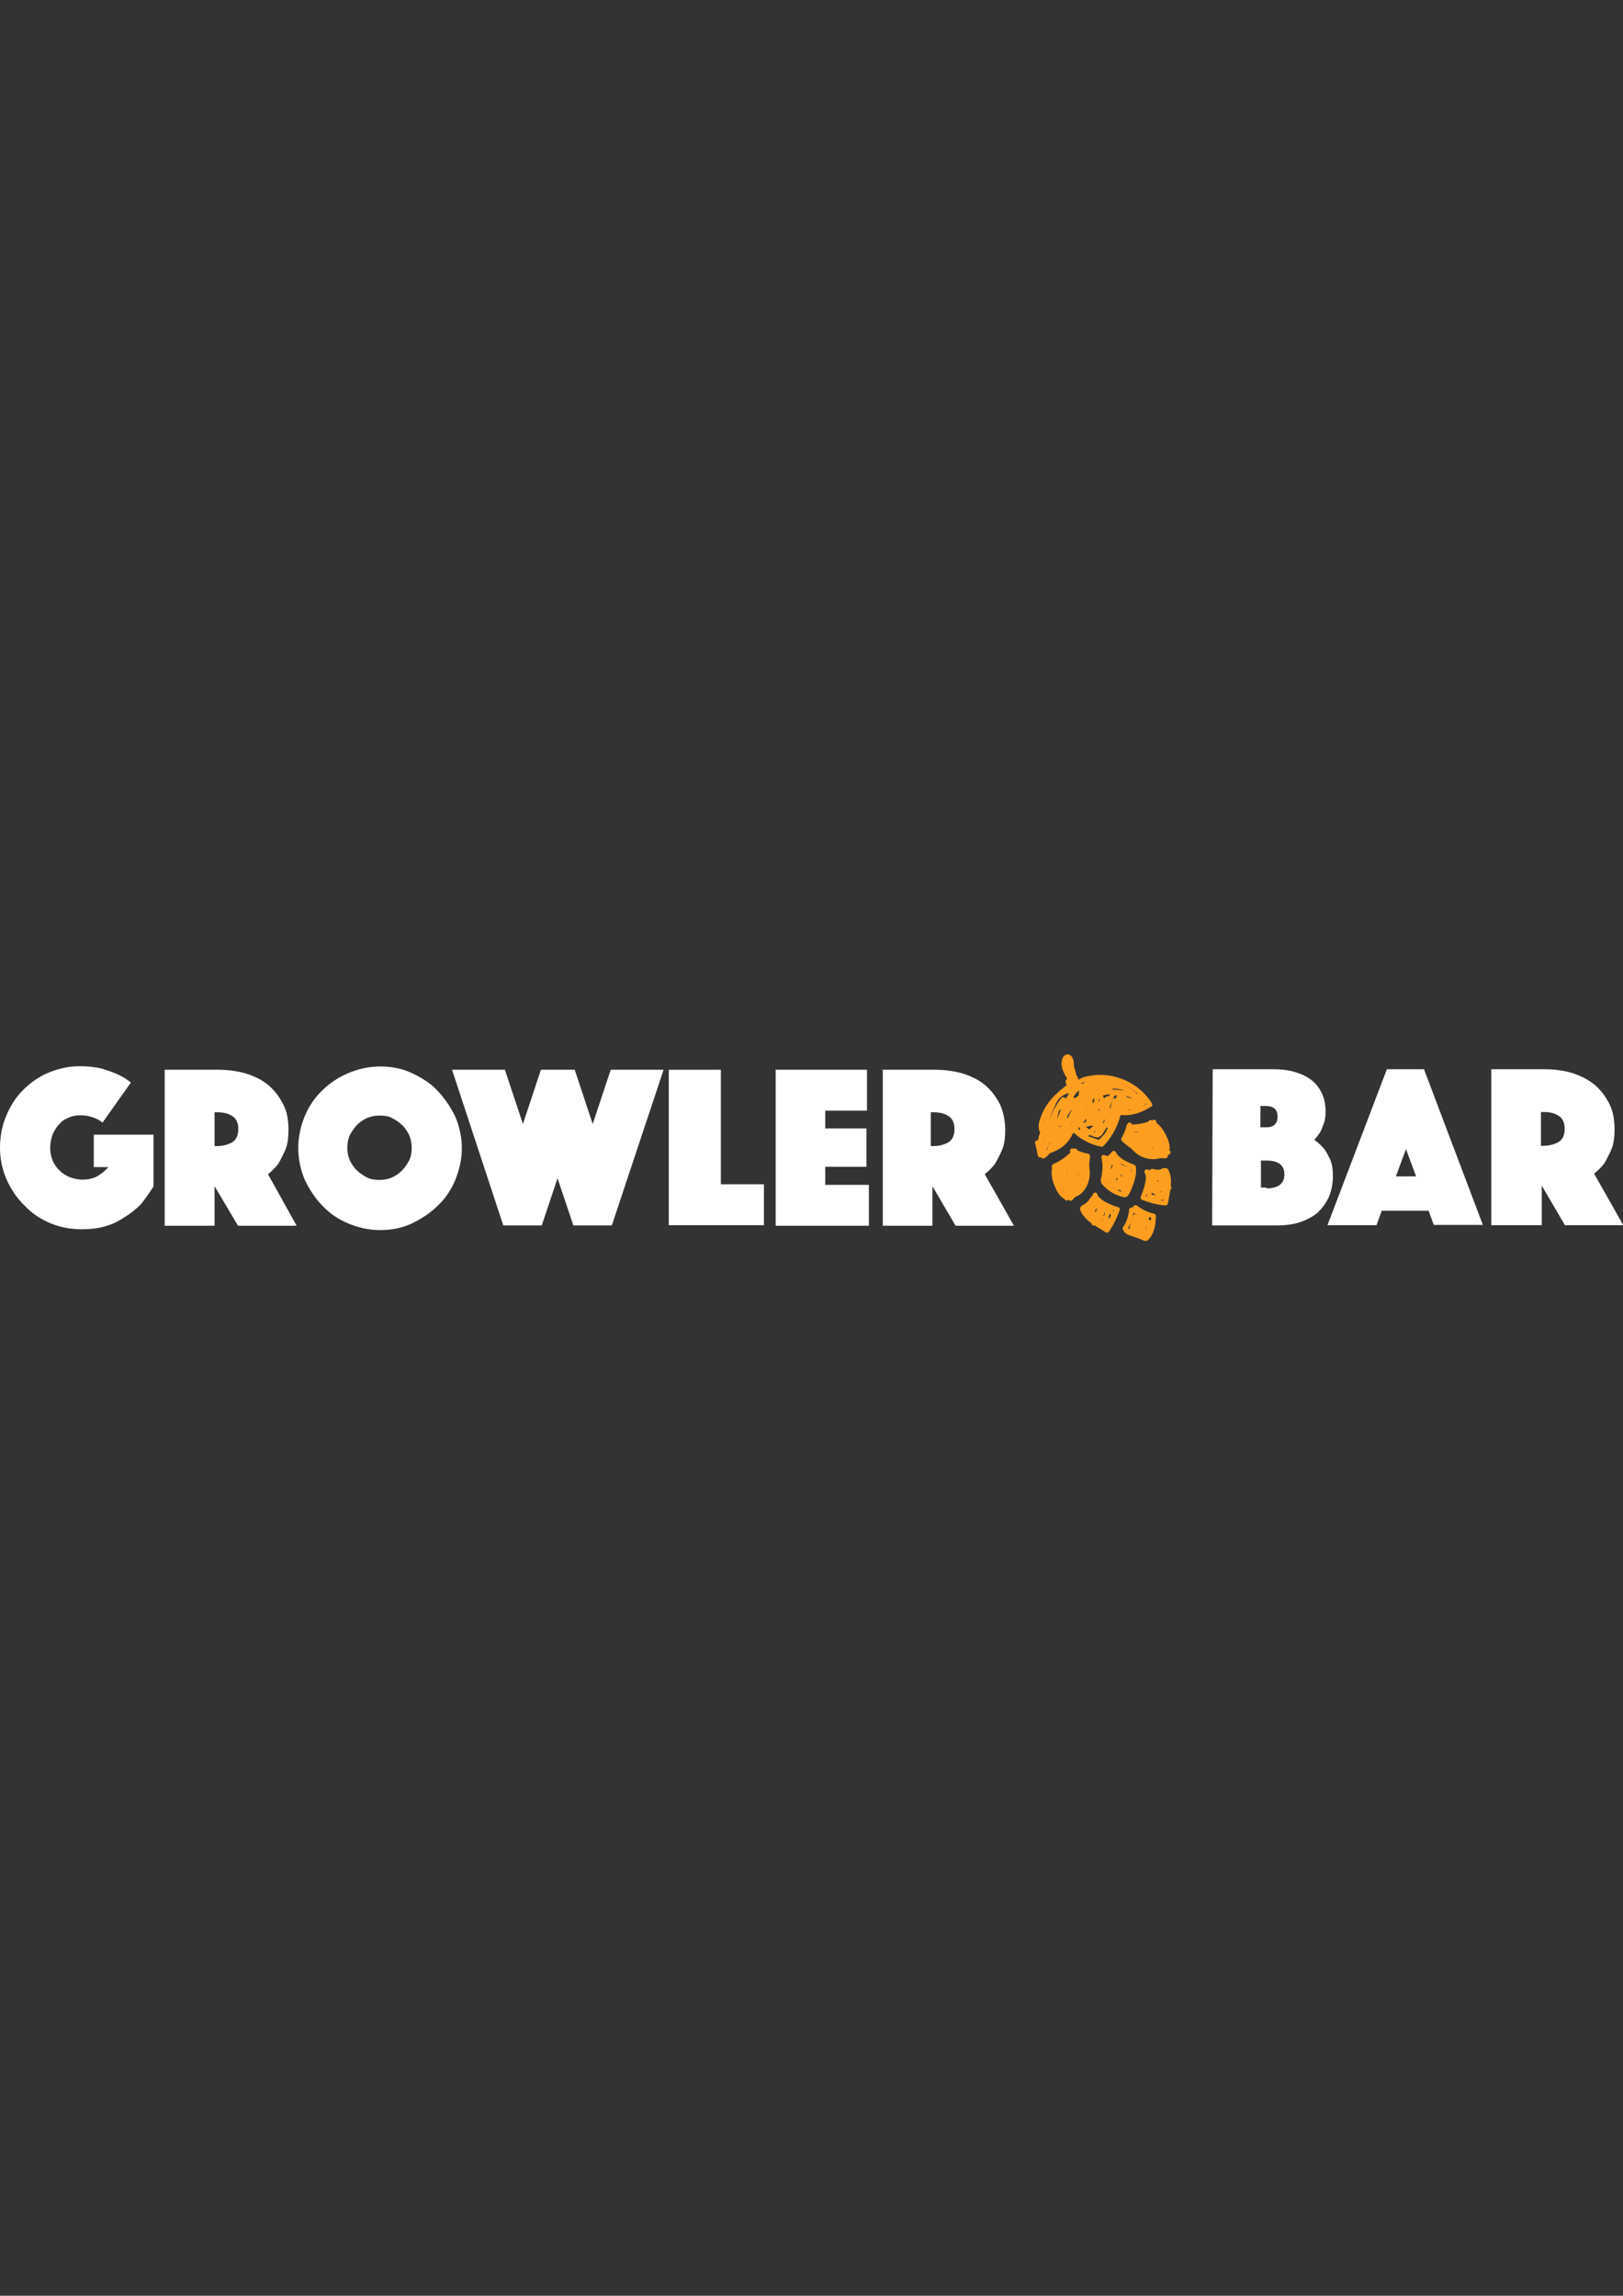 <?xml version="1.0" encoding="utf-8"?>
<!-- Generator: Adobe Illustrator 18.0.0, SVG Export Plug-In . SVG Version: 6.00 Build 0)  -->
<!DOCTYPE svg PUBLIC "-//W3C//DTD SVG 1.1//EN" "http://www.w3.org/Graphics/SVG/1.1/DTD/svg11.dtd">
<svg version="1.1" id="Capa_1" xmlns="http://www.w3.org/2000/svg" xmlns:xlink="http://www.w3.org/1999/xlink" x="0px" y="0px"
	 viewBox="0 0 595.3 841.9" enable-background="new 0 0 595.3 841.9" xml:space="preserve">
<rect x="0" y="0" width="595.3" height="841.9" fill="#333333" stroke="none"/>
<g>
	<g>
		
			<path fill="none" stroke="#FD9E20" stroke-width="1.7" stroke-linecap="round" stroke-linejoin="round" stroke-miterlimit="10" d="
			M381.7,423.1c0.3-6.3,2-12.4,4.6-18.2c0.5-1.2,1.2-2.4,2.2-3.2c1.7-1.5,3.9-1.9,6.3-2.2c-1-1.5-1.9-3.2-2.9-4.8
			c-1.2-2-2.4-4.4-1.2-6.6c0.3,3.6,1.5,7.3,3.6,10.2c1.2-1.7,3.2-2.6,5.4-2.9c8.3-1.7,17.7,2.4,22.1,9.7c-3.4,2.2-7,3.4-11.1,2.9
			c1.7-1,3.4-1.9,5.1-2.9c0.7-0.3,1.4-0.9,1.4-1.7c0-0.7-0.7-1.2-1.4-1.4c-5.6-2.4-12.2-2-17.5,0.9c2.9-1.4,6.3-2.2,9.5-2.6
			c-1.7-1.5-4.6-0.2-6.5,1.4c-2.4,2.2-4.4,4.8-6.3,7.7c0.7-2,1.4-4.1,1.9-6.3c-0.7-0.5-1.7,0.2-2.2,0.7c-2.4,2.4-4.3,5.3-5.8,8.3
			c1.4-3.7,2.9-7.7,4.3-11.4c-2.6,4.4-4.6,9.4-6,14.3c-0.9,3.4-1.7,7.3-4.6,9c0.9-1.7,2.9-2,4.6-2.9c2.9-1.4,5.3-4.1,6-7.5
			c2.9,3.1,6.8,5.3,10.9,6.1c4.1-4.3,6.6-10,6.8-16.2c0-1-0.2-2.4-1.2-2.7c-1.2-0.3-2,1-2.4,2.2c-1,2.4-1.9,4.8-2.9,7.3
			c1.2-2.2,1.9-4.8,2-7.5c-3.2,2-5.8,5.1-7.3,8.7c0.9-2,1.9-4.1,2.7-6.5c0.5-1.2,0.9-2.9-0.3-3.4c-0.7-0.3-1.5,0.2-2.2,0.7
			c-3.7,3.4-4.1,10-1,13.9c1.7-1.2,3.4-2.7,4.8-4.3c-2-0.2-4.3,0.2-6.3,1c1.5,1.7,3.4,2.9,5.8,3.4c1.4-2.4,1.7-5.6,0.5-8.2
			c-1.9,2.2-1.7,5.8,0.2,7.8c1.2-1.7,2.4-3.4,2.9-5.4c0.5-2,0.5-4.1-0.7-6c-0.2-0.2-0.3-0.5-0.7-0.5c-0.5-0.2-0.9,0.3-1.2,0.7
			c-1.7,2-3.4,4.6-2.4,7.1c2.2-1.9,3.4-4.8,3.1-7.8c-0.2-1.5-0.9-3.2-2.4-3.7c-2.2-0.9-4.4,1.4-6,3.2c0.7-1.7,0.9-3.4,0.5-5.3
			c-4.8,3.4-7,10.4-5.1,16.2c1-2.6,2-5.4,3.1-8c-1.4,2.7-2.7,5.4-3.9,8.2c-0.2-3.6-0.5-7.3-0.7-10.7c-3.4,4.3-5.4,9.5-5.8,15.1
			c1.5-2,3.4-3.7,5.6-5.3c-0.9,2.2-1.7,4.3-2.6,6.6c1.5-2,3.1-4.1,4.6-6.3c-2,2-4.1,4.1-6.3,6.3c3.7-2.2,7.5-5.1,10.5-8.2
			c0.9-0.9,1.9-2,2-3.2c0.2-1.4-0.9-2.9-2.2-2.7c0.5-2.2,1.2-4.4,2.7-6.5c1.4-1.7,3.7-3.1,6.1-2.6c-1.7,1.4-3.6,2.7-5.6,3.7
			c2.7-1.2,6-2.2,9-2.4c3.1-0.2,6.5,1,8.3,3.4"/>
		
			<path fill="none" stroke="#FD9E20" stroke-width="1.7" stroke-linecap="round" stroke-linejoin="round" stroke-miterlimit="10" d="
			M391.7,396.5c0,0.7,0.3,1.4,0.9,1.7c-0.9,0.5-1.7,1-2.4,1.7c-0.3,0.2-0.7,0.5-0.9,0.7c-0.2,0.2-0.5,0.3-0.7,0.7
			c-3.1,2.6-5.4,6.1-6.5,10c-0.2,0.3-0.2,0.7-0.2,1c-0.2,0.9,0,1.5,0.2,2.4"/>
		
			<path fill="none" stroke="#FD9E20" stroke-width="1.7" stroke-linecap="round" stroke-linejoin="round" stroke-miterlimit="10" d="
			M390.7,388.4c-0.2-0.5,0.5-0.9,1-0.9c0.5,0.2,0.9,0.5,1,1c0.2,0.5,0.3,0.9,0.3,1.4c0.2,1.2-0.3,2.6,0.2,3.7
			c0.5,0.9,1.5,1.5,1.5,2.6c-0.5-1.2-1.2-2.4-1.9-3.6c-0.5-1.2-1-2.6-0.9-3.9c1,2,1.9,4.3,2.2,6.6"/>
		
			<path fill="none" stroke="#FD9E20" stroke-width="1.7" stroke-linecap="round" stroke-linejoin="round" stroke-miterlimit="10" d="
			M397.1,398.6c1.7-1.7,3.7-2.9,6.3-3.4c-1.2,0.5-2.4,1.2-3.6,1.7c-1,0.5-2,1-2.7,1.9c1.9-0.9,3.7-1.9,6-2.2c2-0.3,4.3-0.3,6.3,0.9
			c-3.2,0.3-6.6,0.2-9.7-0.9c0.9-0.3,1.9-0.3,2.9-0.2c2.9,0.3,6,0.7,8.7,1.9c2.7,1.2,5.3,2.9,6.8,5.6c-0.2-0.7-0.3-1.2-0.5-1.9
			c0.5,0.5,0.7,1,0.9,1.5c0.2-0.5,0.3-1,0.5-1.4c-0.7,0.7-0.9,1.9-0.3,2.9c0.2-0.3,0.5-0.5,0.7-0.9c-0.9,0.7-1.7,1.2-2.7,1.4
			c0.7-0.3,1.4-0.7,2-1c-1.4,0.2-2.7,0.9-3.7,1.9c1.4,0.7,3.2-0.3,3.4-1.9c-0.9-0.3-1.9,0.2-2.2,1c1.2,0.2,2.6-0.3,3.4-1.2
			c0.2-0.2,0.3-0.5,0.3-0.7s-0.2-0.3-0.2-0.5c-0.9-0.9-2.4-0.7-3.2,0c-0.9,0.7-1.4,1.9-1.7,3.1c0.5-0.9,1-1.9,1.4-2.7
			c-0.9-0.2-1.9,0.2-2.6,0.9c0.5,0.3,1.4,0,1.2-0.5c-0.7-0.7-1.9-0.9-2.6-0.3c-0.7,0.5-0.7,1.9,0.2,2.4c0.5-1.2,0.5-2.6,0-3.6
			c-0.2-0.5-0.7-1-1-0.9c-0.2,0-0.3,0.2-0.3,0.3c-1.4,1.5-2,3.6-1.9,5.8c0.9-1.5,1.4-3.4,1.2-5.4c-1,2.6-2,5.3-3.1,8
			c0.5-2.2,1-4.3,1.5-6.6c-0.7,3.1-1.4,6.3-2,9.5c0.9-2.2,1.9-4.4,2.7-6.8c-0.3,2.4-1,4.6-1.7,7.1c0.9-2,1.5-4.3,2.4-6.5
			c-1.2,3.1-2.4,6.3-3.9,9.4c0.3-0.9,0.7-1.7,0.9-2.6c-0.7,2-2,3.7-3.9,5.1c0.3,0,0.7,0,1,0.2c-0.3,0.3-0.9,0.2-1.2,0
			c-1.7-0.7-3.4-1.2-5.3-1.9c-0.3-0.2-0.9-0.3-1-0.5c-0.3-0.3-0.3-0.9-0.2-1.2c-0.7-0.2-1.7-0.5-1.9-1.2c-0.2-0.7,0.3-1.2,0.5-1.7
			c0.2-0.7,0-1.5-0.5-2c-0.5,1.4-1.2,2.9-1.5,4.4c0.7-2.4,1.2-4.6,1.7-7.1c-1.2,1.4-2.4,2.7-3.2,4.4c1-2.7,2.7-5.4,5.1-7.5
			c0,0.5-0.2,1-0.3,1.4c0.2-0.2,0.3-0.3,0.3-0.5c1.4,0.2,2.2,1.7,2,3.1c0.5-1.2,0.9-2.6,1.4-3.7c0,1.4-0.2,2.7-0.5,4.1
			c0.5-1.4,1.2-2.7,1.9-3.9c-0.5,1.7-1.4,3.4-2.6,4.8c0.3-1.9,0.7-3.6,0.9-5.6c0-0.5,0-1-0.3-1.4c-0.2-0.2-0.5-0.2-0.9-0.2
			c-1.9,0.2-3.7,1.4-4.6,3.2c0.5-1,1-2.2,1.5-3.2c-1.2,1-2.6,1.9-4.1,2.7c0.5-0.9,1.2-1.7,1.9-2.4c-0.9,0.7-1.9,1.5-2.7,2.2
			c0.3-1,1-2,1.9-2.9c-1.4,1.2-2.7,2.6-4.1,3.9c0.3-1.2,0.9-2.2,1.5-3.1c-2,2.4-3.4,5.3-4.3,8.2c0.9-1,1.4-2.2,1.7-3.6
			c-0.5,2.4-0.9,5.1-1,7.7c0.3-1.2,0.9-2.2,1.4-3.2c0,2-0.3,4.3-0.9,6.5c0.2-1.9,0.3-3.9,0.5-6c-0.5,1.9-1.2,3.7-1.7,5.8
			c0.2-1.5,0.3-3.1,0.5-4.6c0-0.5,0-1.2-0.3-1.5c-1.4,1.4-2.4,3.1-3.1,5.1c0.2-0.5,0.3-1.2,0.3-1.9c-0.7,1.2-0.9,2.4-0.9,3.7
			c0.3-1,0.3-2.2,0-3.4c-0.7,1.4-0.7,3.1-0.2,4.4c0-0.3,0.2-0.7,0.2-1"/>
		
			<path fill="none" stroke="#FD9E20" stroke-width="1.7" stroke-linecap="round" stroke-linejoin="round" stroke-miterlimit="10" d="
			M380.5,419c0.2,0.7,0.3,1.5,0.5,2.2c0.2,0.5,0.2,1.2,0.3,1.7c0.2,0.2,0.2,0.5,0.2,0.7c0.9-1.4,1.7-2.6,2.4-3.9"/>
		
			<path fill="none" stroke="#FD9E20" stroke-width="1.7" stroke-linecap="round" stroke-linejoin="round" stroke-miterlimit="10" d="
			M386.6,427.8c2.9-1.4,5.6-3.2,7.7-5.8c-2,2.6-4.3,5.1-6.6,7.3c1.2-2.9,5.6-3.7,6.6-6.8c1.4,0.9,3.1,1.2,4.6,1.4
			c-1.9-0.3-3.6-1-5.6-1.9c1.7,0.9,3.6,1.5,5.4,2.4c0.2,5.6-2,11.1-6,15.1c-0.5-0.9-1.2-1.5-1.7-2.4c-0.9-1.2-1.4-2.6-2-3.7
			c-0.7-1.5-1.4-2.9-1.4-4.6c0-0.5,0-1.2-0.5-1.4c-1.2,2.7-0.2,6,1.2,8.7c0.7,1.2,1.5,2.6,2.9,2.9c0.9-1.7,0.2-3.6-0.5-5.4
			c-0.7-1.7-1.4-3.6-0.9-5.4c1,3.6,1.5,7.5,1.4,11.2c1-2.2,2.9-3.9,4.1-6.1c1-1.9,1.7-4.1,1.7-6.5c0-0.3,0-0.9-0.3-1.2
			c-0.3-0.3-1-0.3-1.4-0.2c-0.5,0.2-0.9,0.7-1.2,1c-0.5,0.7-1.2,1.4-1.5,2.2c-0.7,1.9-0.3,3.9,0.2,6c-0.7-3.6-0.7-7.3,0-10.9
			c-0.3,2.2-1.2,4.3-2.4,6.1c-0.3-1.7,1-3.2,2.4-4.4c0.5-0.5,1-0.9,1.5-1.4c0.3-0.3,0.7-0.5,1-0.3c0.5,0.2,0.5,0.9,0.3,1.2
			c-0.5,3.9-2,7.7-3.6,11.2c1.9-4.1,3.6-8.3,5.6-12.2c0.5,0,0.9,0.2,1.4,0.2c-0.3,2-0.5,4.1-0.9,6.3c0.3-1.4,0.5-2.7,0.5-4.1
			c0.7,5.3-2,10.5-6.6,12.9c0.9-0.5,1.9-0.9,2.9-1.4c1.9-1,3.2-3.1,3.7-5.3c0.5-2,0.3-4.4-0.5-6.6c-0.3,2.2-1.4,4.4-2.7,6.5
			c-0.2,0.2-0.3,0.5-0.7,0.5c-0.7,0.2-1.4-0.7-1.4-1.4c0-0.9,0.3-1.7,0.5-2.4c0.2-0.9,0.3-1.7-0.2-2.4c-1.5,2.4-1.7,5.4-2.6,8
			c0,0.2-0.2,0.3-0.3,0.5c-0.3,0.3-0.9,0.3-1.2,0c-0.3-0.3-0.5-0.7-0.7-1c-0.7-2,0.2-4.3,1-6.3c0.5,2.4,0.7,4.8,0.3,7.3
			c-0.7-0.2-1.4-0.5-1.7-0.9"/>
		
			<path fill="none" stroke="#FD9E20" stroke-width="1.7" stroke-linecap="round" stroke-linejoin="round" stroke-miterlimit="10" d="
			M397.1,443c2-1,3.6-2.7,4.6-4.8c0.3,1.4,1.7,2.2,2.9,3.1c1.7,0.9,3.4,1.7,5.3,2.2c-1,2.7-2.2,5.4-3.9,7.7c-1-0.7-2.2-1.4-3.2-2
			c-2.2-1.4-4.8-3.1-5.8-5.8c0-0.5,0.7-0.9,1.2-1c1.2-0.5,1.7-1.5,2.4-2.6c0.5,1.9-0.5,4.1-2,5.3c0.5,0.3,1,0.2,1.5-0.2
			c0.5-0.3,0.7-0.9,0.9-1.4c0.3-0.7,0.7-1.2,0.9-1.9c0.3-0.2,0.9,0.2,1,0.5c0.2,0.3,0.2,0.9,0.2,1.2c-0.2,1.9-0.9,3.6-1.9,5.3
			c1.2-0.5,2-1.4,2.6-2.6c0.5-1.2,0.7-2.6,1.7-3.4c0.7,0.2,0.7,1,0.7,1.7c-0.2,1.7-0.7,3.2-1.4,4.8c0.2,0.2,0.3,0.3,0.5,0.5
			c1.5-1,2.7-2.6,3.2-4.3c-1.4-1.5-3.7-1.7-5.4-3.2c-0.3-0.3-0.7-0.7-1-1c-0.3-0.3-0.9-0.3-1.4-0.2c-0.2,0.9-0.7,1.7-1.5,2.4
			c-0.2,0.2-0.3,0.2-0.5,0.5c0,0.2,0.2,0.5,0.3,0.7c1.7,2,3.9,3.7,6.6,4.6c0.3-0.5,0.5-1,0.7-1.5c-1.9-1-3.7-2-5.8-2.9"/>
		
			<path fill="none" stroke="#FD9E20" stroke-width="1.7" stroke-linecap="round" stroke-linejoin="round" stroke-miterlimit="10" d="
			M423.3,411.5c-2.9,1.2-6.1,1.9-9.4,1.7c3.2,0.2,6.6,0.2,9.9,0c-3.1-1-6.6,1.5-9.5,0.3c-0.3,1.5-1,3.1-2.2,4.3
			c0.9-1.7,1.7-3.4,2.2-5.3c-0.7,1.9-1.2,3.7-1.9,5.6c3.9,3.7,9.5,6,15.1,5.8c-0.3-0.9-0.3-1.9-0.7-2.9c-0.3-1.4-1-2.7-1.5-4.1
			c-0.7-1.5-1.4-2.9-2.6-4.1c-0.3-0.3-0.9-0.9-0.7-1.2c2.7,0.9,4.4,3.7,5.6,6.6c0.5,1.4,0.9,2.7,0.2,4.1c-1.7-0.5-2.9-2.2-3.6-3.9
			c-0.9-1.7-1.7-3.4-3.2-4.3c1.9,3.2,4.4,6.3,7.5,8.5c-2.2-0.7-4.8-0.5-7.3-1c-2.2-0.5-4.3-1.5-6-3.1c-0.3-0.3-0.7-0.7-0.7-1
			c0-0.5,0.3-1,0.9-1.2c0.5-0.2,1-0.2,1.5-0.2c0.9,0,1.9,0.2,2.7,0.3c1.9,0.7,3.1,2.4,4.3,4.1c-2.2-2.9-4.8-5.4-8-7.3
			c1.9,1.2,3.9,1.9,6.3,2.2c-1-1.4-3.1-1.4-4.8-1.2c-0.7,0-1.4,0.2-1.9,0.2c-0.3,0-0.9,0.2-1,0.5c-0.2,0.5,0.3,0.9,0.7,1.2
			c3.2,2.2,7,3.6,10.7,4.8c-4.3-1.4-8.7-2.7-12.8-4.1c-0.3,0.3-0.5,0.7-0.9,1c1.7,1.2,3.4,2.4,5.4,3.6c-1.2-0.7-2.4-1.5-3.4-2.4
			c3.4,3.7,9.2,5.4,13.9,3.7c-1,0.3-1.9,0.9-2.9,1.2c-2,0.7-4.4,0.3-6.5-0.7c-1.9-1-3.4-2.7-4.4-4.6c1.9,1.2,4.3,1.9,6.6,2.2
			c0.3,0,0.7,0,0.9-0.2c0.7-0.3,0.3-1.4-0.2-1.9c-0.7-0.5-1.4-0.9-2.2-1.2c-0.7-0.3-1.5-1-1.5-1.7c2.7,0.5,5.1,2.2,7.7,3.4
			c0.2,0.2,0.3,0.2,0.7,0.2s0.7-0.3,0.9-0.9c0-0.3-0.2-0.9-0.3-1.2c-1-1.9-3.2-2.7-5.4-3.2c1.4,2,3.1,3.7,5.1,5.3
			c0.3-0.5,0.5-1.2,0.5-1.9"/>
		
			<path fill="none" stroke="#FD9E20" stroke-width="1.7" stroke-linecap="round" stroke-linejoin="round" stroke-miterlimit="10" d="
			M427.4,429.5c-2.2,0.7-4.4,0.9-6.8,0.2c0.7,1.2,0.7,2.7,0.3,4.1c-0.3,1.9-1,3.6-1.7,5.4c2.6,1,5.6,1.9,8.3,2
			c0.3-1.2,0.5-2.6,0.7-3.7c0.5-2.7,0.9-5.8-0.5-8.2c-0.3-0.3-1,0-1.5,0.2c-1,0.5-2.4,0.3-3.6,0c1,1.5,3.2,2.4,5.3,1.9
			c0,0.5-0.7,0.9-1.2,1c-0.5,0.2-1,0-1.7-0.2c-0.7-0.2-1.4-0.3-2-0.5c-0.3,0.2-0.3,0.7-0.2,1c0.2,0.3,0.5,0.7,0.9,0.9
			c1.5,1.2,3.2,1.9,5.1,2c-1.2,0.5-2.4,0.7-3.6,0.3c-1.2-0.3-2.4-1.2-3.6-1c-0.3,0.5,0.3,1.2,0.9,1.5c1.4,0.9,2.9,1.7,4.4,2
			c0,0.2,0,0.5,0,0.7c-1.7,0.3-3.7,0.2-5.4-0.5c-0.2-2,1.2-3.9,1.2-6.1c0-0.5-0.2-0.9,0-1.4c0-0.5,0.3-1,0.7-1
			c0.9,0.5,1.9,0.7,2.7,0.3c0.2,0,0.5-0.2,0.7,0c0.2,0.2,0.3,0.3,0.3,0.7c0.3,2.7,0.2,5.6-0.9,8c-0.5-0.2-1.2-0.3-1.7-0.5
			c0.5-2,1-4.1,1.5-6.3"/>
		
			<path fill="none" stroke="#FD9E20" stroke-width="1.7" stroke-linecap="round" stroke-linejoin="round" stroke-miterlimit="10" d="
			M404.6,433.1c0-0.2,0-0.3,0-0.5c0.7-2.6,0.9-5.6,0.2-8.2c0.5,0.2,1,0.3,1.5,0.5c0.9-0.5,1.7-1.2,2.2-2c1.4,2.7,4.4,3.9,7.3,5.1
			c0.3,2.6-0.5,5.1-1.5,7.5c-0.3,0.9-0.7,1.7-1.2,2.4c-0.2,0.2-0.2,0.3-0.5,0.3c-0.2,0-0.3,0-0.3,0c-2.9-0.7-5.6-2.2-7.5-4.6
			C404.8,433.4,404.6,433.3,404.6,433.1z"/>
		
			<path fill="none" stroke="#FD9E20" stroke-width="1.7" stroke-linecap="round" stroke-linejoin="round" stroke-miterlimit="10" d="
			M406.3,426.6c1.4,0,2.7-0.3,4.1-0.9c-1,2.7-2,5.8-2.9,8.7c0.9-1.5,1.4-3.1,1.9-4.8c0.2-0.7,0.2-1.7-0.5-1.9
			c-0.5,1.2-0.9,2.4-1.4,3.6c-0.3,0.2-1-0.2-1-0.7c0-0.5,0.3-0.9,0.9-1s0.9,0,1.4,0c1,0.2,2,0.3,3.2,0.5c-0.2-1-1-1.9-2-2
			c-0.5,1.9,0.9,3.9,0.9,6.1c-0.3-0.3-0.9-0.3-1.4-0.3s-1,0.2-1.4-0.2c-0.3-0.3-0.5-0.9-0.2-1.2c1.9,1.4,3.4,2.9,4.8,4.8
			c1.5-1.7,2.2-4.4,1.7-6.8c-0.2-0.5-0.3-1-0.9-1s-0.7,0.5-0.9,1c-0.5,1.4-0.9,2.7-0.5,4.1c0,0.2,0.2,0.5,0,0.7
			c-0.2,0.3-0.5,0.3-0.9,0.3c-0.7,0-1.5-0.3-2-0.7"/>
		
			<path fill="none" stroke="#FD9E20" stroke-width="1.7" stroke-linecap="round" stroke-linejoin="round" stroke-miterlimit="10" d="
			M413.1,434c0.3-1.7,0.7-3.4,1-5.3c-0.7,0.2-1.4,0-1.9-0.3c-0.9-0.3-1.5-0.7-2.2-1.4c-0.2-0.2-0.3-0.5-0.5-0.9
			c-0.3-0.5-0.5-0.9-0.9-1.4c-0.7,0.7-1.4,1.4-1.7,2.2c-0.2,0.7-0.2,1.5-0.3,2.4c-0.2,1.2-1,2.4-0.3,3.4c0.2,0.3,0.5,0.7,0.9,1
			c0.9,0.7,1.7,1.4,2.6,1.9"/>
		
			<path fill="none" stroke="#FD9E20" stroke-width="1.7" stroke-linecap="round" stroke-linejoin="round" stroke-miterlimit="10" d="
			M412.6,450.5c1.4-1.9,2.2-4.3,2.4-6.8c0.7,0,1.2-0.3,1.5-0.9c1.9,1.4,4.1,2.6,6.6,3.1c0,2.9-0.5,6.3-2.7,8.3
			c-1.9-0.7-3.6-1.2-5.6-1.9c-0.9-0.3-1.7-0.7-2-1.5c2.2,1.2,4.6,2.4,7.1,3.4c0.7-1.4,1.2-2.7,1.5-4.1c0.2-0.5,0.3-1.2,0-1.5
			c-0.2-0.2-0.5-0.3-0.7-0.5c-1.4-0.7-2.7-1.4-4.3-2c-0.3,1.4-0.9,2.6-1.2,3.9c1.9,0.7,3.7,1.5,5.6,2.4c0.2-1.4,0.5-2.9,1-4.1
			c-1.5-0.7-3.2-1.2-4.8-1.9c-0.2,1.5-0.5,3.1-0.7,4.6c0.2-1.4,0.5-2.9,0.9-4.3c0.2,1.5,0.2,3.1,0,4.6c0.3-1.2,0.7-2.4,1-3.4
			c0,1,0,2.2,0,3.2c0-0.3,0.2-0.9,0.2-1.2c0.2,0,0.2,0.2,0.3,0.2"/>
		
			<path fill="none" stroke="#FD9E20" stroke-width="1.7" stroke-linecap="round" stroke-linejoin="round" stroke-miterlimit="10" d="
			M416.4,444.2c1.4,0.7,2.7,1.4,4.3,2c-0.7,2-1.4,4.3-2,6.5c-1.2-0.5-2.4-1-3.6-1.5"/>
	</g>
	<g>
		<path fill="#FFFFFF" d="M37.6,411.7c-1-0.9-2.2-1.5-3.7-2c-1.5-0.5-3.1-0.7-4.4-0.7c-1.7,0-3.1,0.3-4.4,0.9
			c-1.4,0.5-2.6,1.4-3.4,2.4c-1,1-1.7,2.2-2.4,3.7c-0.5,1.5-0.9,3.1-0.9,4.8c0,1.7,0.3,3.2,0.9,4.8c0.7,1.5,1.5,2.7,2.6,3.7
			c1,1,2.4,1.9,3.7,2.4c1.4,0.5,2.9,0.9,4.6,0.9c1.9,0,3.6-0.3,5.4-1.2c1.5-0.9,2.9-1.9,4.1-3.4h-5.3v-11.9h21.9v19
			c-1.4,2.2-2.9,4.4-4.6,6.5c-1.9,1.9-3.7,3.4-6.1,4.8c-2.4,1.7-4.8,2.7-7.3,3.4s-5.4,1-8.2,1c-4.1,0-8-0.7-11.6-2.2
			c-3.6-1.5-6.8-3.6-9.5-6.5c-2.7-2.6-4.9-5.8-6.5-9.4C0.9,429.2,0,425.1,0,421c0-4.1,0.7-8,2.2-11.6c1.5-3.6,3.4-6.8,6.1-9.5
			s5.6-4.9,9.4-6.5c3.7-1.5,7.5-2.4,11.4-2.4c3.1,0,6,0.3,8.3,0.9c2.2,0.7,4.3,1.4,6,2.2c1.9,0.9,3.4,1.9,4.6,2.9L37.6,411.7z"/>
		<path fill="#FFFFFF" d="M60.4,392.3h19.7c3.6,0,7.1,0.5,10.2,1.4c3.1,1,6,2.4,8.2,4.3s3.9,4.1,5.4,7c1.5,2.9,1.9,6,1.9,9.5
			c0,2.7-0.3,5.3-1.2,7.3c-0.9,2-1.7,3.6-2.6,5.1c-1.2,1.5-2.4,2.7-3.7,3.7l10.5,18.9H87.3L78.7,435v14.5H60.4V392.3z M78.6,420.3h1
			c2.2,0,3.9-0.5,5.6-1.4c1.5-1,2.2-2.6,2.2-4.8c0-2.2-0.7-3.9-2.2-4.8c-1.5-1-3.2-1.4-5.6-1.4h-0.9v12.4h-0.2V420.3z"/>
		<path fill="#FFFFFF" d="M109.4,420.9c0-4.1,0.9-8,2.4-11.6s3.6-6.8,6.5-9.5c2.7-2.7,6-4.8,9.5-6.3c3.6-1.5,7.5-2.4,11.6-2.4
			s8,0.7,11.6,2.4c3.6,1.7,6.8,3.6,9.5,6.5s4.8,6,6.5,9.5c1.5,3.6,2.4,7.5,2.4,11.6c0,4.1-0.9,7.8-2.4,11.6
			c-1.5,3.6-3.6,6.8-6.5,9.5c-2.7,2.7-6,4.8-9.5,6.5c-3.6,1.7-7.5,2.4-11.6,2.4s-8-0.9-11.6-2.4c-3.6-1.5-6.8-3.6-9.5-6.5
			c-2.7-2.7-4.8-6-6.5-9.5C110.2,428.9,109.4,425.1,109.4,420.9z M127.4,420.9c0,1.7,0.3,3.2,0.9,4.6c0.7,1.4,1.5,2.7,2.6,3.7
			c1,1,2.4,1.9,3.7,2.6c1.4,0.7,2.9,0.9,4.6,0.9c1.7,0,3.2-0.3,4.6-0.9c1.4-0.7,2.7-1.5,3.7-2.6c1-1,1.9-2.4,2.6-3.7
			c0.7-1.4,0.9-2.9,0.9-4.6c0-1.7-0.3-3.2-0.9-4.6c-0.7-1.4-1.5-2.7-2.6-3.7c-1-1-2.4-1.9-3.7-2.6s-2.9-0.9-4.6-0.9
			c-1.7,0-3.2,0.3-4.6,0.9c-1.4,0.7-2.7,1.5-3.7,2.6c-1,1-1.9,2.4-2.6,3.7C127.7,417.6,127.4,419.2,127.4,420.9z"/>
		<path fill="#FFFFFF" d="M165.8,392.3h19.4l6.6,19.9l6.6-19.9h12.4l6.6,19.9l6.6-19.9h19.4l-19,57.1h-14.1l-5.8-17.3l-5.8,17.3
			h-14.1L165.8,392.3z"/>
		<path fill="#FFFFFF" d="M245.4,392.3h19v42h15.8v15h-34.9V392.3z"/>
		<path fill="#FFFFFF" d="M284.5,392.3H318v15h-15.3v6.5h15.1v14.1h-15.1v6.6h16v15h-34.2L284.5,392.3L284.5,392.3z"/>
		<path fill="#FFFFFF" d="M323.3,392.3h19.7c3.6,0,7.1,0.5,10.2,1.4c3.1,1,6,2.4,8.2,4.3c2.2,1.9,3.9,4.1,5.4,7
			c1.2,2.7,1.9,6,1.9,9.5c0,2.7-0.3,5.3-1.2,7.3c-0.9,2-1.7,3.6-2.6,5.1c-1.2,1.5-2.4,2.7-3.7,3.7l10.7,18.9h-21.4L342,435v14.5
			h-18.2v-57.1H323.3z M341.4,420.3h0.9c2.2,0,3.9-0.5,5.6-1.4c1.5-1,2.2-2.6,2.2-4.8c0-2.2-0.7-3.9-2.2-4.8c-1.5-1-3.2-1.4-5.6-1.4
			h-0.9V420.3z"/>
	</g>
	<g>
		<path fill="#FFFFFF" d="M444.8,392.1H467c2.7,0,5.6,0.3,7.8,1c2.4,0.7,4.3,1.5,6.1,2.9c1.7,1.2,2.9,2.9,3.9,4.8
			c0.9,1.9,1.4,4.1,1.4,6.8c0,1.9-0.2,3.4-0.7,4.6c-0.5,1.2-0.9,2.4-1.4,3.2c-0.7,1-1.4,1.9-2,2.6c1.2,0.9,2.4,1.9,3.4,3.1
			c0.9,1,1.5,2.4,2.4,4.1c0.7,1.7,1,3.6,1,6.1c0,2.7-0.5,5.3-1.4,7.5c-1,2.2-2.4,4.1-4.1,5.8c-1.7,1.5-3.9,2.7-6.6,3.6
			c-2.7,0.9-5.6,1.2-8.7,1.2h-23.5L444.8,392.1L444.8,392.1z M468.6,409.5c0-2.6-1.4-3.9-4.3-3.9h-2v7.8h2
			C467.2,413.5,468.6,412,468.6,409.5z M464.5,435.8c4.3,0,6.6-1.7,6.6-5.1s-2.2-5.1-6.6-5.1h-2v9.9h2V435.8z"/>
		<path fill="#FFFFFF" d="M508.7,392.1h13.6l21.6,57.1h-18L524,444h-17.2l-1.9,5.3h-18L508.7,392.1z M519.4,431.4l-3.7-10l-3.7,10
			H519.4z"/>
		<path fill="#FFFFFF" d="M546.8,392.1h19.7c3.6,0,7.1,0.5,10.2,1.4c3.1,1,5.8,2.4,8.2,4.3c2.2,1.9,3.9,4.1,5.4,7
			c1.4,2.7,1.9,6,1.9,9.5c0,2.7-0.3,5.3-1.2,7.3s-1.7,3.6-2.6,5.1c-1.2,1.5-2.4,2.7-3.7,3.7l10.7,18.9H574l-8.5-14.5v14.5H547v-57.1
			H546.8z M565.2,420.2h0.9c2,0,3.9-0.5,5.6-1.4c1.5-1,2.2-2.6,2.2-4.8c0-2.2-0.7-3.9-2.2-4.8c-1.5-1-3.2-1.4-5.6-1.4h-0.9V420.2z"
			/>
	</g>
</g>
</svg>
